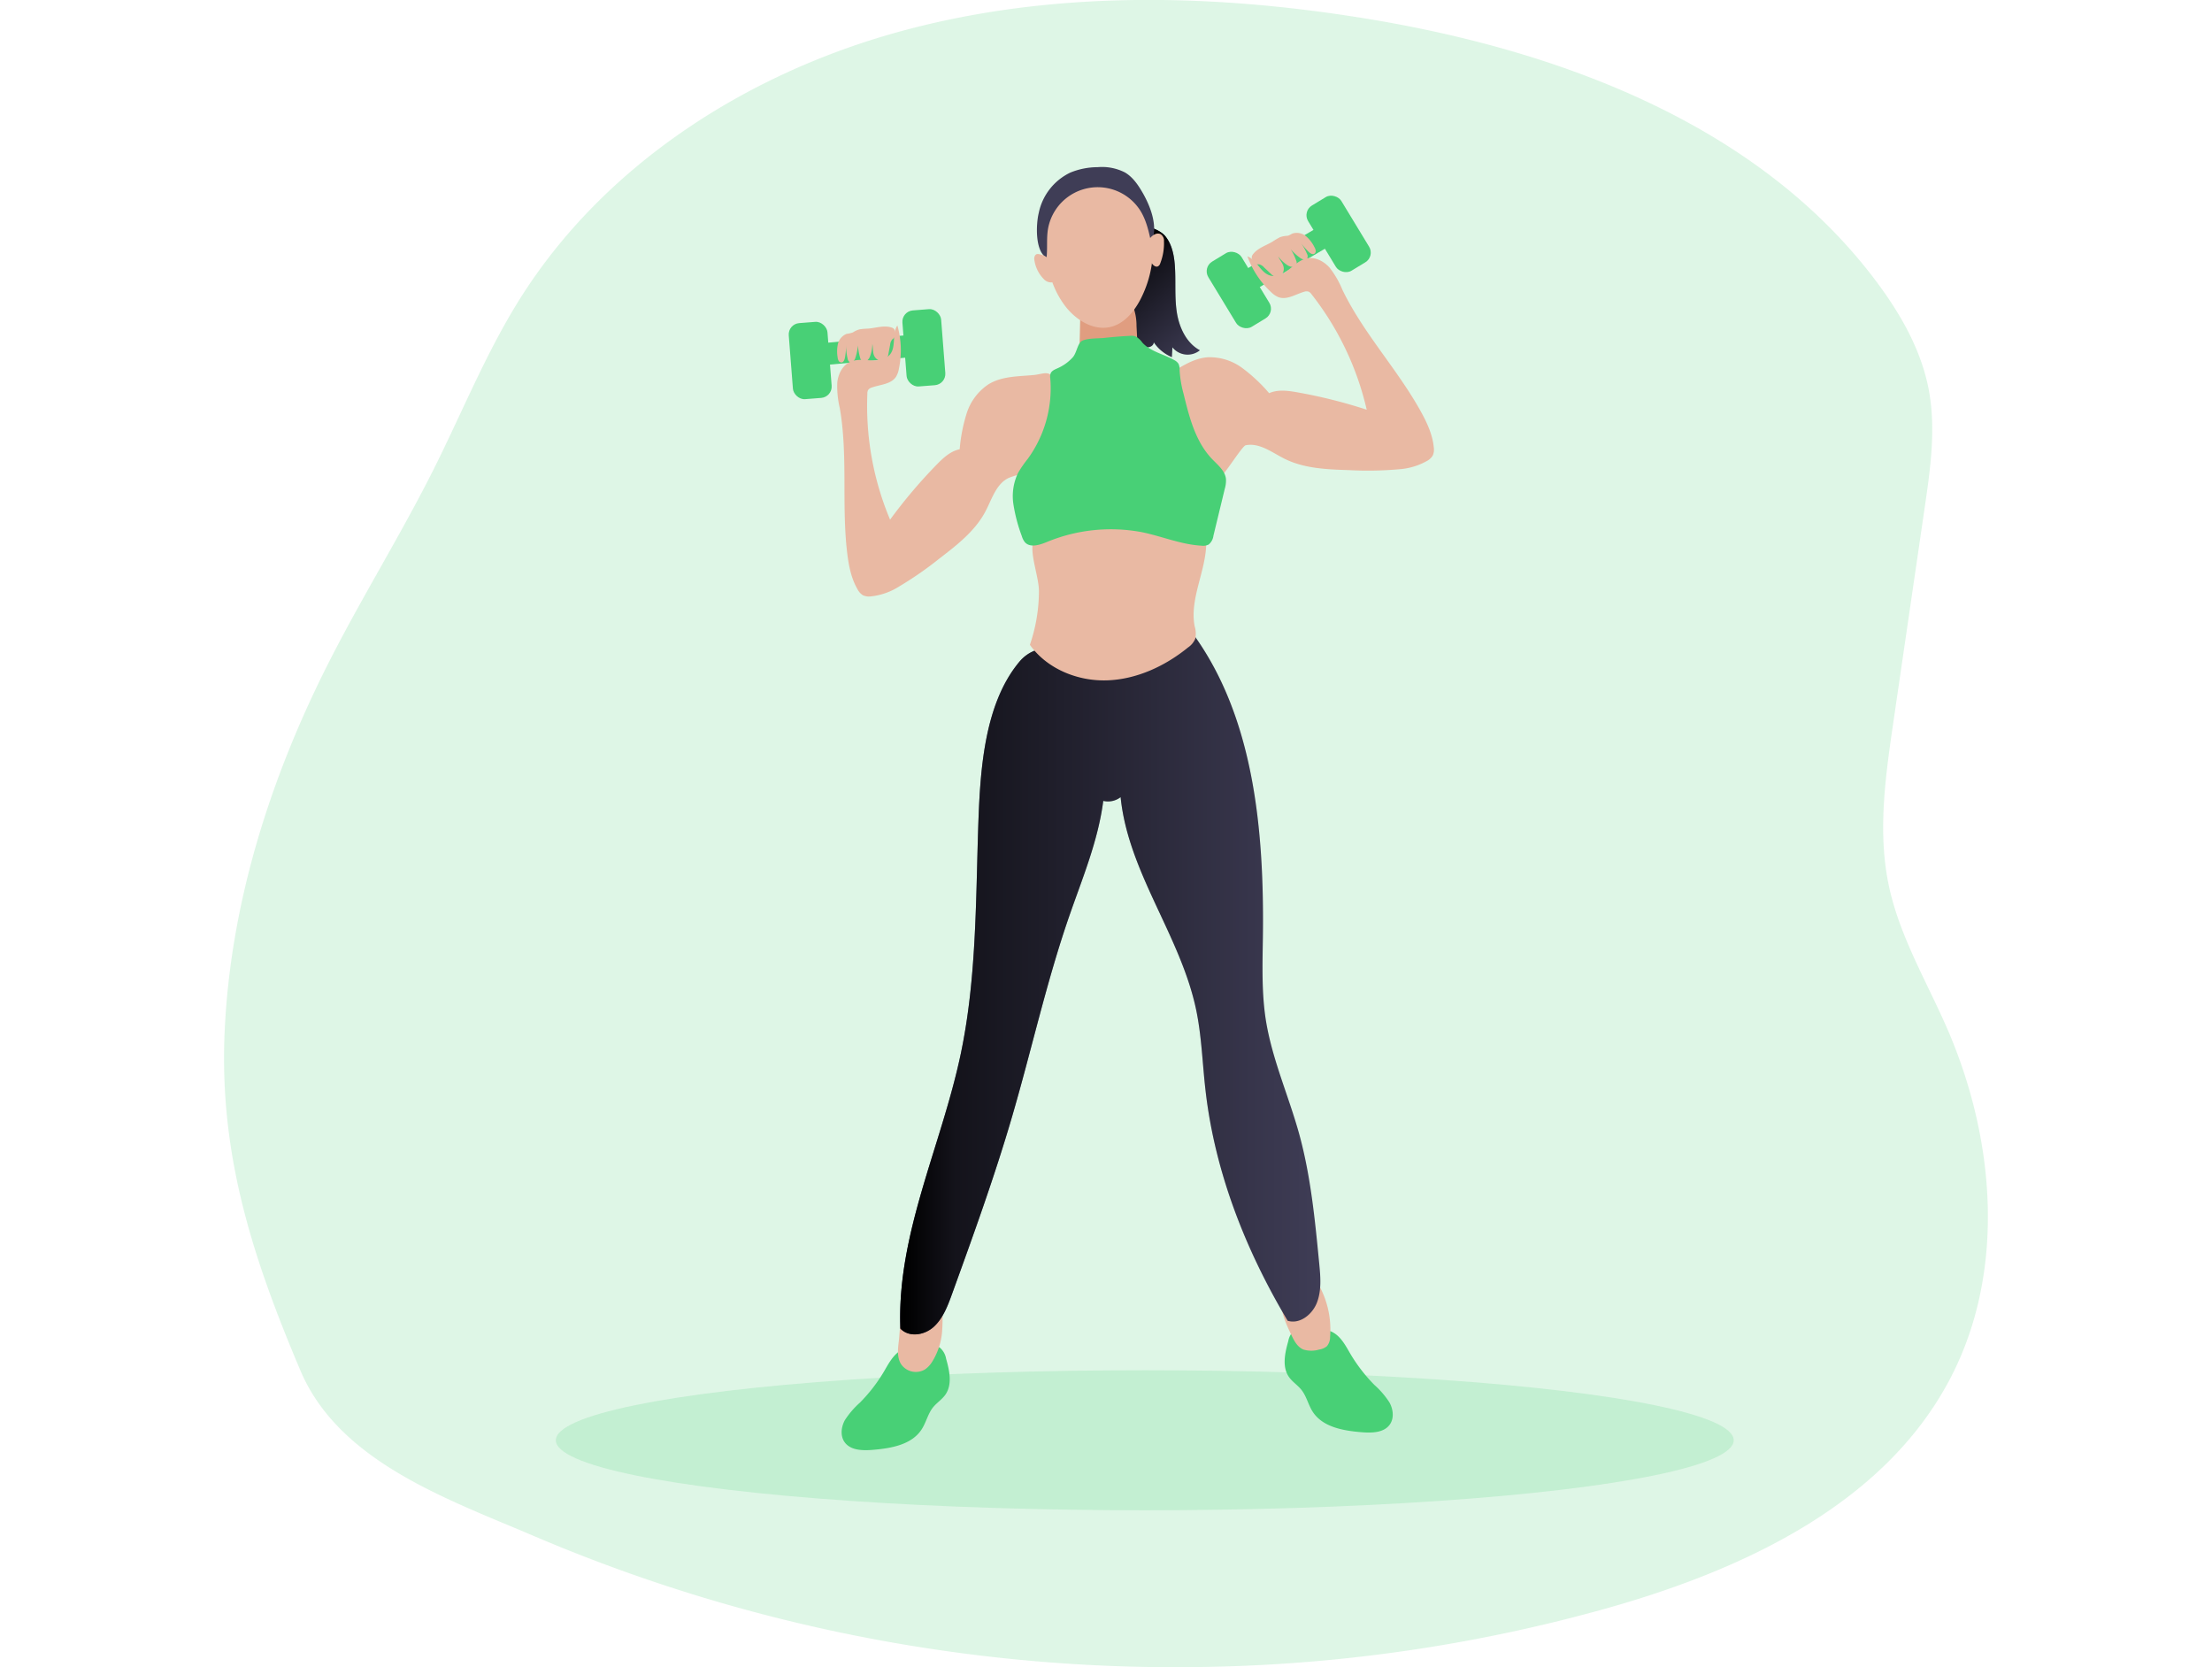 <svg id="Layer_1" data-name="Layer 1" xmlns="http://www.w3.org/2000/svg" xmlns:xlink="http://www.w3.org/1999/xlink" viewBox="0 0 524.03 495.35" width="406" height="306" class="illustration styles_illustrationTablet__1DWOa"><defs><linearGradient id="linear-gradient" x1="297.38" y1="127.64" x2="320.02" y2="153.54" gradientUnits="userSpaceOnUse"><stop offset="0.01"></stop><stop offset="0.13" stop-opacity="0.69"></stop><stop offset="1" stop-opacity="0"></stop></linearGradient><linearGradient id="linear-gradient-2" x1="228.86" y1="341.26" x2="353.71" y2="341.26" xlink:href="#linear-gradient"></linearGradient></defs><title>Fitness 1</title><path d="M438.66,526.87c40.46-11.4,82.38-30.81,102-68,16.78-31.79,13.61-71.27-.72-104.23-6.1-14-14.15-27.44-17.34-42.41-3.39-15.91-1.05-32.42,1.3-48.51l9.33-63.89c1.69-11.55,3.37-23.36,1.25-34.84-2.18-11.78-8.26-22.5-15.42-32.1-35.1-47.1-94.81-69.2-152.81-78.54-46-7.4-93.74-8.23-138.62,4.31S140.86,98.11,116,137.54c-10.1,16-17.21,33.75-25.7,50.71-9.86,19.71-21.59,38.43-31.52,58.1-17.27,34.18-29.09,71.54-30.69,109.8-1.52,36.49,8.55,67,22.52,100,11.53,27.25,43.79,38.24,69.72,49.35A485.13,485.13,0,0,0,323.1,544.18,470.73,470.73,0,0,0,438.66,526.87Z" transform="translate(-27.97 -48.99)" fill="#48d076" opacity="0.18" style="isolation: isolate;"></path><ellipse cx="273.54" cy="427.92" rx="174.98" ry="20.8" fill="#48d076" opacity="0.18" style="isolation: isolate;"></ellipse><path d="M307.62,119.18c1.93,2.38,2.58,5.54,2.81,8.59.35,4.61-.11,9.27.57,13.84s2.82,9.27,6.89,11.45a5.79,5.79,0,0,1-8.17-.87l-.16,2.91a12.15,12.15,0,0,1-5.39-4.43c0,1.16-1.56,1.8-2.64,1.38a4.86,4.86,0,0,1-2.29-2.51c-2.45-4.78-3.29-10.2-4.09-15.51l-1.31-8.63c-.34-2.22-.66-4.58.28-6.62C296.23,114.21,305,116,307.62,119.18Z" transform="translate(-27.97 -48.99)" fill="#3f3d56"></path><path d="M307.62,119.18c1.93,2.38,2.58,5.54,2.81,8.59.35,4.61-.11,9.27.57,13.84s2.82,9.27,6.89,11.45a5.79,5.79,0,0,1-8.17-.87l-.16,2.91a12.15,12.15,0,0,1-5.39-4.43c0,1.16-1.56,1.8-2.64,1.38a4.86,4.86,0,0,1-2.29-2.51c-2.45-4.78-3.29-10.2-4.09-15.51l-1.31-8.63c-.34-2.22-.66-4.58.28-6.62C296.23,114.21,305,116,307.62,119.18Z" transform="translate(-27.97 -48.99)" fill="url(#linear-gradient)"></path><path d="M223.87,456.73a47.59,47.59,0,0,1-7,9,25.38,25.38,0,0,0-4.47,5.2c-1.1,2-1.42,4.66-.09,6.53,1.75,2.48,5.35,2.55,8.38,2.3,5.42-.45,11.55-1.5,14.51-6.07,1.35-2.06,1.85-4.62,3.38-6.54,1.1-1.37,2.67-2.34,3.68-3.78,2.11-3,1.23-7.13.22-10.67a5.55,5.55,0,0,0-1.88-3.32,5.27,5.27,0,0,0-3.07-.6c-2.85.07-6.36,0-8.8,1.6C226.5,451.87,225.21,454.48,223.87,456.73Z" transform="translate(-27.97 -48.99)" fill="#48d076"></path><path d="M362.75,451.49a48.26,48.26,0,0,0,7,9,25.17,25.17,0,0,1,4.47,5.21c1.1,2,1.42,4.65.1,6.52-1.76,2.49-5.36,2.55-8.39,2.3-5.42-.44-11.55-1.5-14.51-6.06-1.34-2.06-1.84-4.62-3.38-6.54-1.1-1.38-2.67-2.35-3.68-3.79-2.11-3-1.23-7.12-.22-10.66a5.63,5.63,0,0,1,1.88-3.33,5.28,5.28,0,0,1,3.07-.59c2.85.06,6.37,0,8.8,1.59C360.13,446.62,361.41,449.24,362.75,451.49Z" transform="translate(-27.97 -48.99)" fill="#48d076"></path><path d="M345.24,446c.76,1.6,1.75,3.26,3.38,3.95a8.11,8.11,0,0,0,4.73,0,4.54,4.54,0,0,0,2.28-1,4.14,4.14,0,0,0,.93-2.66,27.18,27.18,0,0,0-4.29-17.07c-1.7,1.11-3.39,2.25-5,3.43-1.12.8-4.18,2.3-4.75,3.56C341.46,438.5,344.25,443.89,345.24,446Z" transform="translate(-27.97 -48.99)" fill="#e9b9a3"></path><path d="M228.42,447.51c-.29,2.28-.55,4.76.64,6.73a5.32,5.32,0,0,0,7.17,1.61,7.69,7.69,0,0,0,2.06-2.19,19.9,19.9,0,0,0,3-9.11,59,59,0,0,0-.12-9.68c0-.63-9.08,3.36-9.8,3.84C228.39,440.67,228.86,444.15,228.42,447.51Z" transform="translate(-27.97 -48.99)" fill="#e9b9a3"></path><path d="M252,295.3c-.71,22.43-.57,45.09-5.21,67-5.78,27.32-19,53.45-17.9,81.42,2.58,2.72,7.15,2,9.91-.51s4.17-6.25,5.47-9.85c6.26-17.29,12.53-34.59,17.71-52.27,5.84-19.92,10.29-40.3,17.07-59.87,3.9-11.27,8.6-22.39,10.12-34.28a6.14,6.14,0,0,0,5.16-1.11c2.27,22.45,17.79,41.09,22.43,63.14,1.65,7.86,1.87,16,2.79,23.95,2.78,24.42,12,47.67,24.41,68.48,3.55,1.11,7.32-1.8,8.71-5.42s1.05-7.7.67-11.58c-1.26-13-2.53-26.12-6-38.66-3.14-11.28-8-22.05-9.86-33.66-1.27-8.1-1-16.37-.88-24.59.42-31.63-2.59-65.39-20.92-90.39a150.49,150.49,0,0,1-29,4.46c-8.09.44-16.91-2.6-22.48,4.1C253.49,258.55,252.54,279.05,252,295.3Z" transform="translate(-27.97 -48.99)" fill="#3f3d56"></path><path d="M252,295.3c-.71,22.43-.57,45.09-5.21,67-5.78,27.32-19,53.45-17.9,81.42,2.58,2.72,7.15,2,9.91-.51s4.17-6.25,5.47-9.85c6.26-17.29,12.53-34.59,17.71-52.27,5.84-19.92,10.29-40.3,17.07-59.87,3.9-11.27,8.6-22.39,10.12-34.28a6.14,6.14,0,0,0,5.16-1.11c2.27,22.45,17.79,41.09,22.43,63.14,1.65,7.86,1.87,16,2.79,23.95,2.78,24.42,12,47.67,24.41,68.48,3.55,1.11,7.32-1.8,8.71-5.42s1.05-7.7.67-11.58c-1.26-13-2.53-26.12-6-38.66-3.14-11.28-8-22.05-9.86-33.66-1.27-8.1-1-16.37-.88-24.59.42-31.63-2.59-65.39-20.92-90.39a150.49,150.49,0,0,1-29,4.46c-8.09.44-16.91-2.6-22.48,4.1C253.49,258.55,252.54,279.05,252,295.3Z" transform="translate(-27.97 -48.99)" fill="url(#linear-gradient-2)"></path><path d="M267.37,240.58c5.11,7.17,14.25,10.86,23,10.55s17.2-4.24,24-9.78a5.88,5.88,0,0,0,2.16-2.64,7.74,7.74,0,0,0-.22-3.72c-1.51-8.17,3.34-16.22,3.46-24.53a6.81,6.81,0,0,0-.66-3.43,7.47,7.47,0,0,0-3.14-2.62c-7.77-4.26-16.64-6.89-25.48-6.22-6.36.47-20.41,4.45-22.2,11.95-.9,3.79,1.82,10.45,1.77,14.63A49.5,49.5,0,0,1,267.37,240.58Z" transform="translate(-27.97 -48.99)" fill="#e9b9a3"></path><polygon points="324.14 68.03 303.2 80.25 306.72 85.86 327.43 73.68 324.14 68.03" fill="#48d076"></polygon><path d="M320.18,155.14a16.25,16.25,0,0,1,10.28,3.18,48.32,48.32,0,0,1,8,7.49c2.55-1.15,5.49-.76,8.24-.28a152.43,152.43,0,0,1,20.75,5.19A87.29,87.29,0,0,0,351,136.35a2.37,2.37,0,0,0-.73-.68,2,2,0,0,0-1.39,0c-2.58.75-5.19,2.55-7.69,1.6a6.79,6.79,0,0,1-2.07-1.41A27.2,27.2,0,0,1,332,125.16c2.8,1,3.85,4.83,6.7,5.67,2,.59,4.07-.53,5.7-1.82s3.21-2.82,5.25-3.24c2.49-.52,5.07.84,6.76,2.74a27.52,27.52,0,0,1,3.82,6.59c6.28,13,16.44,23.68,23.38,36.3,1.8,3.28,3.41,6.76,3.76,10.48a4.41,4.41,0,0,1-.26,2.37,4.29,4.29,0,0,1-1.61,1.61,19.68,19.68,0,0,1-8.52,2.56,104,104,0,0,1-14.77.25c-6.55-.2-13.32-.46-19.18-3.38-3.73-1.86-7.47-4.85-11.56-4-1,.2-6.39,8.91-7.35,9.22-2.69.9-3.15-3.26-6-3.46-3.17-.23-4.38-4.88-7.05-6.62a15.83,15.83,0,0,1-5.82-7.83,25.83,25.83,0,0,1-1.85-7.74c-.09-2.69,2-2.74,4.26-4.07C311.61,158.47,315.48,155.5,320.18,155.14Z" transform="translate(-27.97 -48.99)" fill="#e9b9a3"></path><rect x="353.32" y="107.13" width="11.54" height="22.66" rx="3.37" transform="translate(699.56 -15.58) rotate(148.74)" fill="#48d076"></rect><rect x="323.69" y="123.79" width="11.54" height="22.66" rx="3.37" transform="translate(653.23 30.7) rotate(148.74)" fill="#48d076"></rect><path d="M349.55,119.29a10.33,10.33,0,0,1,2.37,3.14,2.77,2.77,0,0,1,.37,1,1,1,0,0,1-.36.94c-.54.36-1.24-.09-1.71-.54a21.1,21.1,0,0,1-2.4-2.77,17.05,17.05,0,0,1,1.94,3.49,1.31,1.31,0,0,1,0,1.19.94.94,0,0,1-.52.32,2.11,2.11,0,0,1-1.6-.47,16,16,0,0,1-2.77-2.55,16.76,16.76,0,0,1,1.61,3.33,1.85,1.85,0,0,1,.15,1,1.34,1.34,0,0,1-1.36.91,3.13,3.13,0,0,1-1.62-.67,10.36,10.36,0,0,1-2.48-2.42c.39,1,1.13,1.72,1.46,2.69a2.79,2.79,0,0,1-.25,2.47,2,2,0,0,1-2.24.82,3.52,3.52,0,0,1-1.19-.85l-2-1.88a2.8,2.8,0,0,0-1.51-.92c-.2,0-.41,0-.61,0a1.93,1.93,0,0,1-1.06-.92,2.05,2.05,0,0,1-.49-1.2,1.68,1.68,0,0,1,.4-.89c1.4-1.84,3.79-2.53,5.77-3.72a24.09,24.09,0,0,1,2.18-1.3,6.64,6.64,0,0,1,2.16-.43c.69-.07,1.13-.53,1.78-.74A4.32,4.32,0,0,1,349.55,119.29Z" transform="translate(-27.97 -48.99)" fill="#e9b9a3"></path><polygon points="178.96 101.86 203.09 99.55 203.51 106.16 179.58 108.36 178.96 101.86" fill="#48d076"></polygon><path d="M255.1,163.15a16.29,16.29,0,0,0-6.49,8.58,48.74,48.74,0,0,0-2.1,10.74c-2.74.56-4.91,2.59-6.86,4.59a152.74,152.74,0,0,0-13.82,16.33,87.38,87.38,0,0,1-6.75-37.48,2.08,2.08,0,0,1,.2-1,2,2,0,0,1,1.15-.79c2.52-.89,5.69-.95,7.17-3.19a6.7,6.7,0,0,0,.85-2.35,26.91,26.91,0,0,0-.45-12.89c-1.7,2.44-.31,6.17-2.12,8.52-1.27,1.64-3.62,1.94-5.7,1.85s-4.25-.42-6.15.43c-2.33,1-3.63,3.64-3.89,6.17a27.78,27.78,0,0,0,.75,7.58c2.47,14.2.48,28.82,2.21,43.12.45,3.72,1.18,7.48,3.06,10.71a4.42,4.42,0,0,0,1.6,1.77,4.25,4.25,0,0,0,2.24.36,19.43,19.43,0,0,0,8.41-2.89,105.48,105.48,0,0,0,12.14-8.42c5.2-4,10.56-8.15,13.61-13.94,1.94-3.69,3.23-8.3,7-10a24.11,24.11,0,0,1,2.88-.92,21.61,21.61,0,0,0,7.28-4.3,19,19,0,0,0,5.89-7.38,15.87,15.87,0,0,0,.16-9.76,25.74,25.74,0,0,0-3-7.36c-1.5-2.24-3.21-1.07-5.83-.82C264,160.85,259.13,160.7,255.1,163.15Z" transform="translate(-27.97 -48.99)" fill="#e9b9a3"></path><path d="M282.14,151.15c-.06,2-.09,4.16.94,5.89,1.65,2.81,5.39,3.52,8.65,3.45a12,12,0,0,0,4.37-.76,5.35,5.35,0,0,0,3.1-3,8.53,8.53,0,0,0,.25-3.19l-.4-7.74a16.32,16.32,0,0,0-.92-5.52,1.69,1.69,0,0,0-.61-.84,1.87,1.87,0,0,0-1-.17,104.66,104.66,0,0,0-10.61.88c-2.31.31-3.56.84-3.58,3.13C282.26,145.88,282.22,148.52,282.14,151.15Z" transform="translate(-27.97 -48.99)" fill="#e09d80"></path><path d="M277.79,139.83c3.21,4.26,8.57,7.59,13.74,6.25,3.85-1,6.66-4.35,8.54-7.85a33.25,33.25,0,0,0,1.74-27.31,17,17,0,0,0-4.29-6.75c-3.92-3.5-9.8-3.89-14.93-2.72-3.46.79-7.25,2.77-9.19,5.89-1.5,2.4-1.32,5.62-1.47,8.34C271.48,124.07,272.59,132.94,277.79,139.83Z" transform="translate(-27.97 -48.99)" fill="#e9b9a3"></path><path d="M275.51,158.44c-.8.36-1.72.74-2,1.57a3.14,3.14,0,0,0-.08,1.4,35.7,35.7,0,0,1-6.66,23.87,35.41,35.41,0,0,0-2.87,4.13,15.93,15.93,0,0,0-1.42,9.44,47.66,47.66,0,0,0,2.47,9.36,5.51,5.51,0,0,0,.91,1.85c1.52,1.75,4.33.88,6.47,0a49.68,49.68,0,0,1,28.39-2.94c5.91,1.22,11.6,3.66,17.62,4a3.7,3.7,0,0,0,2.14-.34,4,4,0,0,0,1.43-2.64l3.35-13.85a8.8,8.8,0,0,0,.37-3c-.27-2.43-2.41-4.13-4.1-5.89-4.93-5.13-6.79-12.39-8.47-19.3a34.55,34.55,0,0,1-1.21-7.12,3.91,3.91,0,0,0-.33-1.92,3.28,3.28,0,0,0-1.25-1.08c-3.15-1.79-7-2.5-9.47-5.18a5.86,5.86,0,0,0-2.09-1.88,4.11,4.11,0,0,0-1.64-.14c-2.54.12-5.07.33-7.59.61-1.64.19-5.78,0-7,1.15-1,1-1.29,3.35-2.33,4.57A13.19,13.19,0,0,1,275.51,158.44Z" transform="translate(-27.97 -48.99)" fill="#48d076"></path><rect x="196.33" y="144.76" width="11.54" height="22.66" rx="3.37" transform="translate(-39.5 -32.79) rotate(-4.46)" fill="#48d076"></rect><rect x="230.11" y="140.98" width="11.54" height="22.66" rx="3.37" transform="translate(-39.11 -30.17) rotate(-4.46)" fill="#48d076"></rect><path d="M210.33,151.19a10.24,10.24,0,0,0-.09,3.94,2.66,2.66,0,0,0,.27,1,1,1,0,0,0,.85.55c.64,0,.95-.79,1.07-1.43a21.26,21.26,0,0,0,.33-3.65,16.44,16.44,0,0,0,.47,4,1.3,1.3,0,0,0,.69,1,.92.92,0,0,0,.61,0,2.13,2.13,0,0,0,1-1.32,15.91,15.91,0,0,0,.75-3.69,16.72,16.72,0,0,0,.64,3.65,1.9,1.9,0,0,0,.48.92,1.32,1.32,0,0,0,1.63-.06,3.1,3.1,0,0,0,.93-1.48,10.52,10.52,0,0,0,.6-3.42c.23,1,.09,2.06.38,3.05a2.81,2.81,0,0,0,1.64,1.85,2,2,0,0,0,2.31-.64,3.47,3.47,0,0,0,.46-1.38l.5-2.68a2.8,2.8,0,0,1,.69-1.63,4.22,4.22,0,0,0,.47-.39,1.92,1.92,0,0,0,.32-1.36,2.08,2.08,0,0,0-.3-1.26,1.69,1.69,0,0,0-.85-.49c-2.2-.67-4.55.16-6.85.35a21.41,21.41,0,0,0-2.53.22,6.46,6.46,0,0,0-2,.91,8.55,8.55,0,0,1-1.88.43A4.31,4.31,0,0,0,210.33,151.19Z" transform="translate(-27.97 -48.99)" fill="#e9b9a3"></path><path d="M270,112.27a17.11,17.11,0,0,1,9.38-12,21.51,21.51,0,0,1,8.1-1.61,15,15,0,0,1,8.12,1.56c2.41,1.41,4,3.82,5.4,6.26,2.55,4.55,4.45,10.09,2.47,14.91-.71-3.38-1.44-6.84-3.26-9.78A15,15,0,0,0,272.75,117c-.48,2.83-.11,5.75-.43,8.56C268.86,123.66,269.18,115.63,270,112.27Z" transform="translate(-27.97 -48.99)" fill="#3f3d56"></path><path d="M270,124.49a1.32,1.32,0,0,0-.56,0c-.52.14-.74.74-.79,1.27a10.07,10.07,0,0,0,3.1,6.4,3,3,0,0,0,1.89.74,1.1,1.1,0,0,0,.94-.41,1.42,1.42,0,0,0,.15-.57,9.28,9.28,0,0,0-1.33-5,3.48,3.48,0,0,0-1.24-1.65A5.82,5.82,0,0,0,270,124.49Z" transform="translate(-27.97 -48.99)" fill="#e9b9a3"></path><path d="M304.52,118.6a2,2,0,0,1,1.6-.09,2.24,2.24,0,0,1,1.09,2.14,16.4,16.4,0,0,1-1.11,6.59,1.46,1.46,0,0,1-.72.91c-.65.25-1.33-.3-1.71-.83C302,125,301.11,120.26,304.52,118.6Z" transform="translate(-27.97 -48.99)" fill="#e9b9a3"></path></svg>